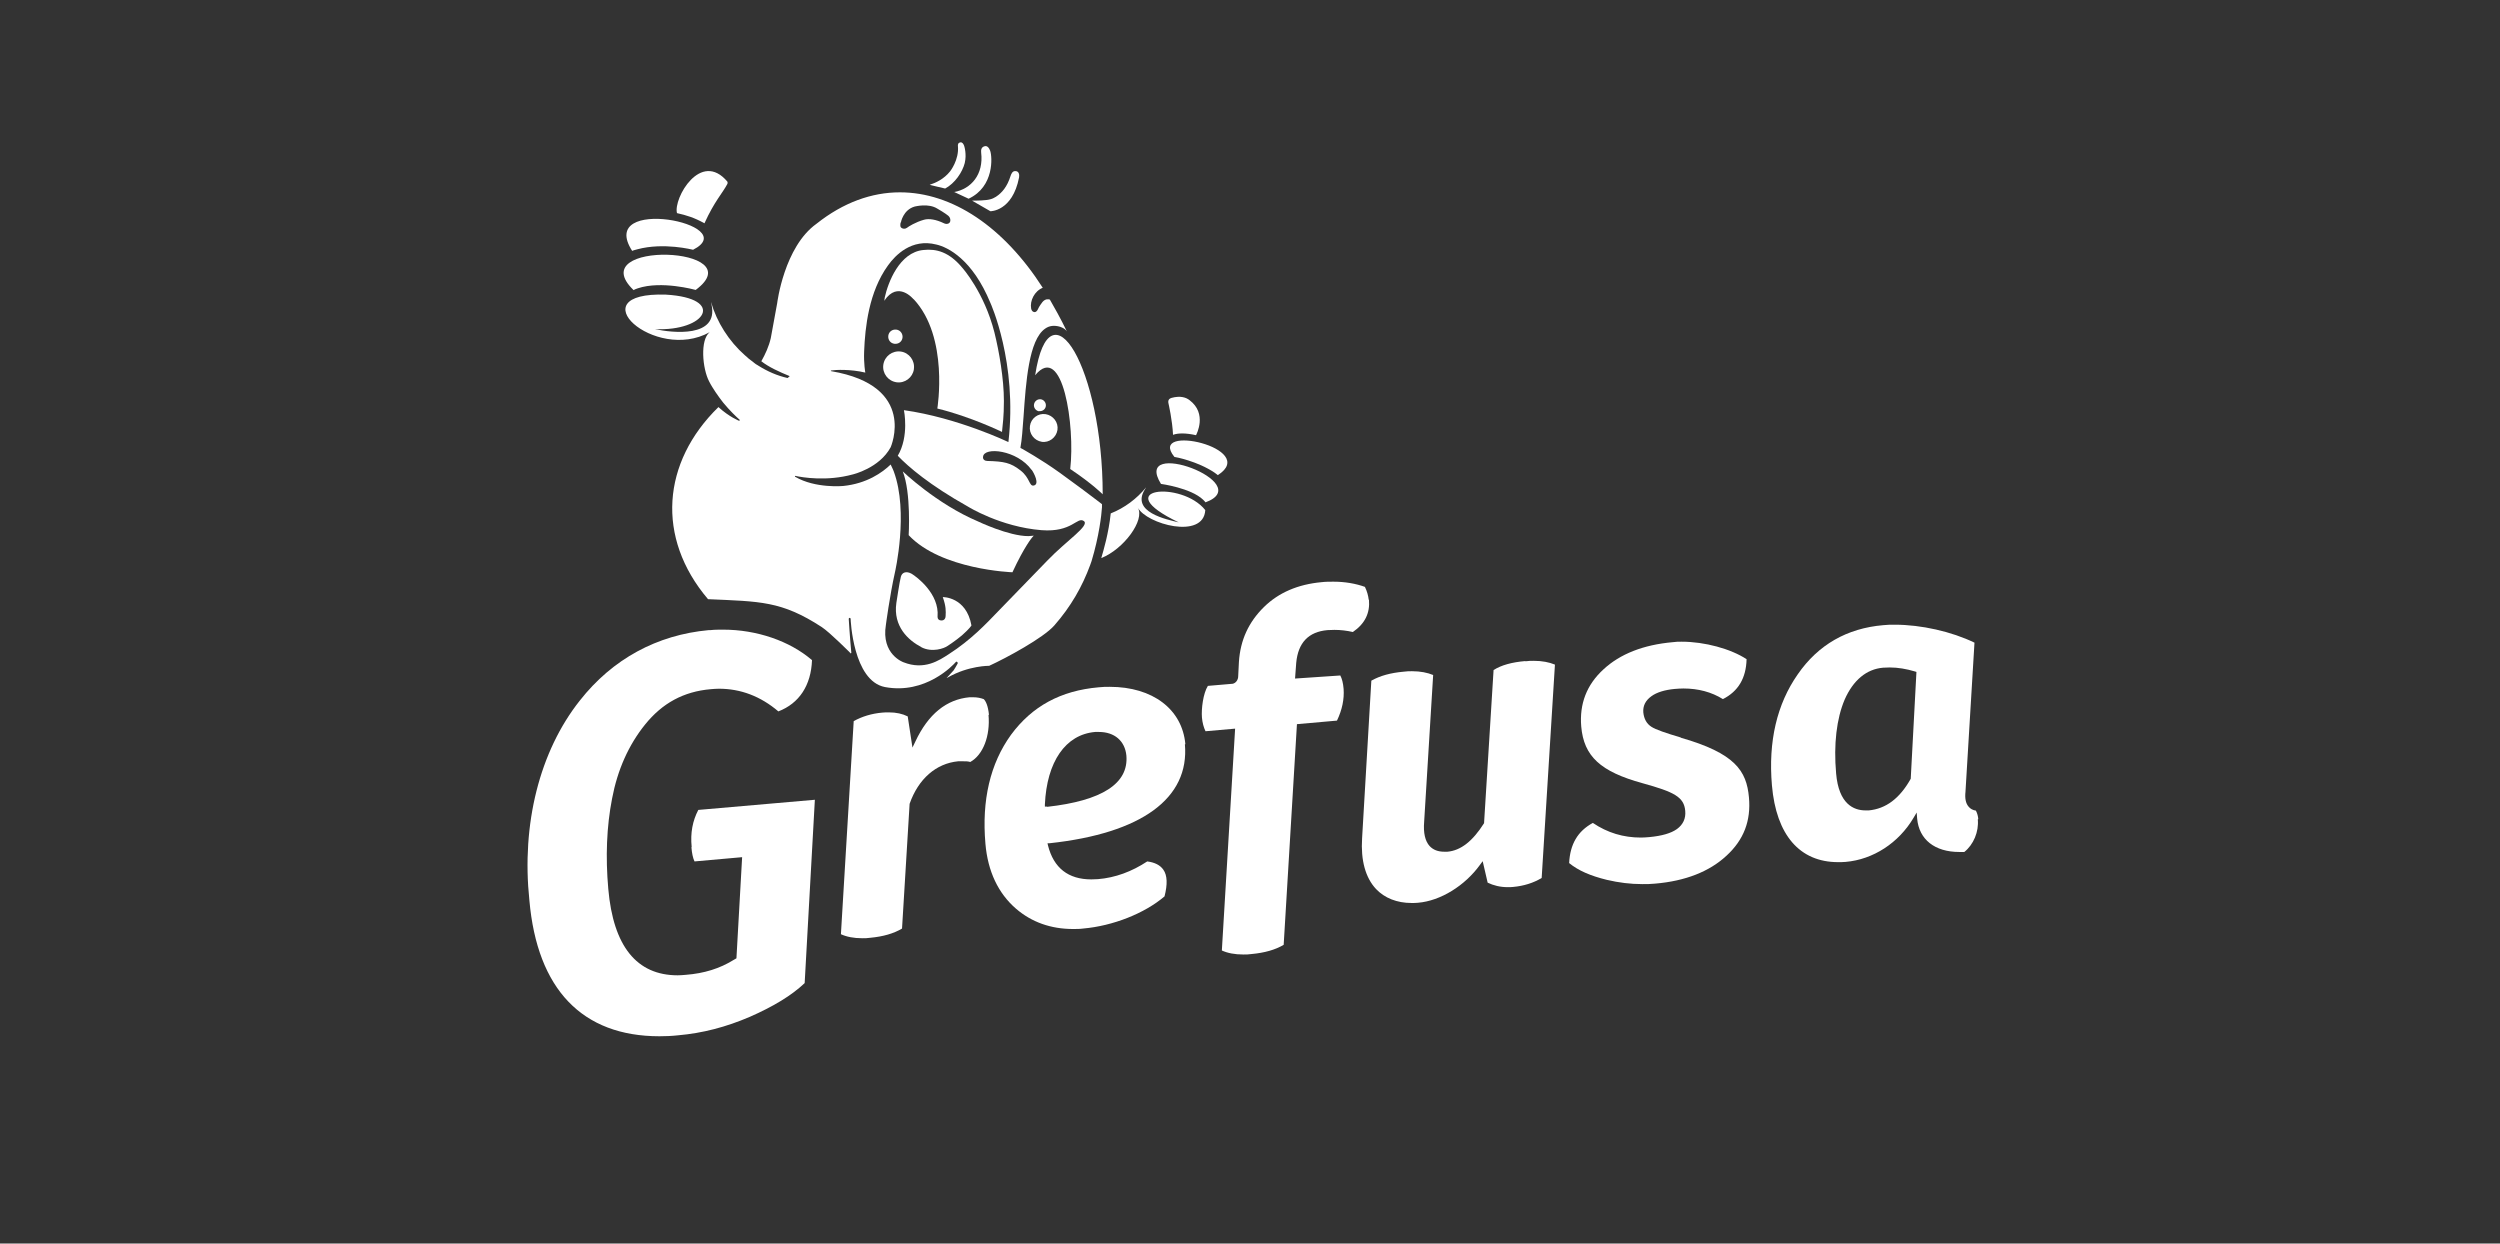 <svg width="193" height="96" viewBox="0 0 193 96" fill="none" xmlns="http://www.w3.org/2000/svg">
<rect x="0" y="0" width="193" height="96" fill="#333333" stroke="none"/>
<path d="M73.642 14.812C73.642 14.812 74.813 15.359 74.776 15.341C76.77 14.411 76.605 12.094 76.441 11.638C76.367 11.438 76.221 11.219 76.002 11.292C75.746 11.365 75.727 11.584 75.746 11.784C75.947 13.462 74.977 14.593 73.642 14.83V14.812Z" fill="white"/>
<path d="M52.263 16.453C52.994 16.617 53.598 16.8 54.384 17.238C55.152 15.541 55.774 14.921 56.158 14.192C56.177 14.137 56.177 14.082 56.158 14.027C54.092 11.565 51.97 15.322 52.263 16.453Z" fill="white"/>
<path d="M53.378 65.408C53.415 65.864 53.488 66.229 53.616 66.502L57.292 66.174L56.853 73.981L56.634 74.108C55.573 74.765 54.366 75.148 52.94 75.257C52.72 75.275 52.519 75.294 52.318 75.294C49.154 75.294 47.343 73.05 46.959 68.618C46.74 66.156 46.831 63.803 47.252 61.651C47.672 59.425 48.532 57.51 49.794 55.942C51.129 54.282 52.775 53.388 54.86 53.206C55.079 53.188 55.299 53.169 55.5 53.169C57.182 53.169 58.719 53.753 60.09 54.92C61.7 54.3 62.614 52.914 62.687 50.962C60.968 49.485 58.426 48.609 55.829 48.609C55.5 48.609 55.171 48.609 54.842 48.646H54.714C50.727 49.011 47.288 50.871 44.764 54.081C41.655 58.003 40.247 63.62 40.869 69.512C41.472 76.37 44.947 79.999 50.909 79.999C51.367 79.999 51.842 79.981 52.336 79.927C54.238 79.762 56.048 79.288 57.877 78.504C59.706 77.701 61.096 76.862 62.12 75.896L62.907 61.742L53.909 62.526C53.47 63.365 53.287 64.295 53.397 65.39L53.378 65.408Z" fill="white"/>
<path d="M74.484 12.549C74.63 11.947 74.465 11.272 74.392 11.163C74.319 11.017 74.209 10.944 74.063 11.017C73.917 11.072 73.953 11.29 73.953 11.29C74.045 12.348 73.35 13.224 73.35 13.224C72.874 13.826 72.234 14.118 71.777 14.264C71.704 14.264 72.966 14.555 72.966 14.555C73.716 14.154 74.301 13.297 74.484 12.567V12.549Z" fill="white"/>
<path d="M48.825 19.354C48.825 19.354 49.117 19.262 49.209 19.244C51.257 18.697 53.47 19.281 53.507 19.281C57.42 17.293 46.008 15.049 48.806 19.372H48.825V19.354Z" fill="white"/>
<path d="M48.898 22.401C49.008 22.346 49.117 22.291 49.245 22.255C51.056 21.653 53.635 22.364 53.708 22.383C58.243 19.008 44.911 18.516 48.898 22.383V22.401Z" fill="white"/>
<path d="M90.578 33.561C90.944 33.433 91.529 33.415 92.333 33.597C92.37 33.524 93.211 31.938 91.84 30.898C91.565 30.679 91.126 30.533 90.45 30.715C90.34 30.752 90.121 30.825 90.212 31.171C90.212 31.171 90.505 32.43 90.559 33.579L90.578 33.561Z" fill="white"/>
<path d="M89.627 37.358C89.627 37.358 91.931 37.668 92.882 38.58C92.937 38.617 93.047 38.762 93.065 38.781C97.088 37.303 87.359 33.692 89.627 37.358Z" fill="white"/>
<path d="M75.069 15.506C75.069 15.506 76.495 16.327 76.459 16.308C76.459 16.308 78.16 16.327 78.672 13.7C78.708 13.5 78.672 13.19 78.361 13.208C78.16 13.208 78.068 13.427 78.013 13.591C77.757 14.412 77.355 14.886 76.879 15.196C76.751 15.269 76.623 15.342 76.477 15.378C76.13 15.488 75.362 15.488 75.069 15.488V15.506Z" fill="white"/>
<path d="M90.669 35.276C90.706 35.276 92.425 35.586 93.778 36.498C93.778 36.498 93.998 36.662 94.016 36.68C97.271 34.601 88.566 32.649 90.651 35.257L90.669 35.276Z" fill="white"/>
<path d="M80.208 31.737C80.464 31.773 80.702 31.609 80.738 31.354C80.775 31.099 80.592 30.861 80.354 30.825C80.098 30.788 79.861 30.971 79.824 31.226C79.787 31.482 79.97 31.719 80.226 31.755L80.208 31.737Z" fill="white"/>
<path d="M80.409 34.107C80.994 34.199 81.543 33.779 81.635 33.196C81.726 32.612 81.305 32.065 80.72 31.973C80.135 31.882 79.586 32.302 79.513 32.885C79.422 33.469 79.842 34.016 80.427 34.107H80.409Z" fill="white"/>
<path d="M85.128 38.16C85.128 28.456 81.049 21.562 79.915 28.967C82.055 26.377 83.006 32.907 82.622 36.208C84.341 37.357 85.128 38.16 85.128 38.16Z" fill="white"/>
<path d="M65.723 50.396C65.614 49.284 65.522 47.788 65.522 47.77C65.522 47.733 65.559 47.697 65.595 47.697C65.632 47.697 65.668 47.733 65.668 47.77C65.668 47.825 65.851 52.567 68.32 53.041C71.448 53.625 73.569 51.363 73.789 51.108C73.807 51.071 73.862 51.071 73.898 51.108C73.935 51.126 73.935 51.181 73.935 51.217C73.88 51.327 73.642 51.728 73.624 51.746L73.075 52.348C73.112 52.33 73.148 52.312 73.185 52.293C74.776 51.381 76.367 51.4 76.367 51.4C77.684 50.798 80.555 49.247 81.397 48.281C82.677 46.822 83.555 45.271 84.158 43.63C84.195 43.52 84.231 43.429 84.268 43.319C84.853 41.386 85.036 39.745 85.073 39.161C85.073 39.106 85.073 39.07 85.073 39.015C85.073 38.96 85.073 38.924 85.073 38.924L84.743 38.668C84.177 38.231 83.006 37.355 81.817 36.498C80.318 35.422 78.946 34.674 78.891 34.638L78.781 34.583V34.528C78.891 33.963 78.946 33.124 79.019 32.139C79.202 29.512 79.421 26.247 80.683 25.372C81.013 25.135 81.397 25.098 81.836 25.226C82.092 25.317 82.183 25.39 82.275 25.481C82.311 25.518 82.348 25.554 82.366 25.591C81.872 24.569 81.397 23.73 81.049 23.128C80.939 23.092 80.702 23.055 80.482 23.311C80.482 23.311 80.208 23.657 80.117 23.894C80.08 23.967 80.007 24.095 79.86 24.095C79.732 24.077 79.641 24.004 79.604 23.822C79.495 23.22 79.86 22.472 80.501 22.216C77.483 17.511 73.514 14.848 69.472 14.848C67.296 14.848 65.101 15.632 63.035 17.273C60.529 19.061 59.999 23.402 59.999 23.402C59.743 24.77 59.505 26.101 59.505 26.101C59.359 26.74 59.084 27.342 58.774 27.889C59.359 28.345 60.163 28.71 60.968 29.038L60.804 29.184C59.999 29.002 59.249 28.673 58.554 28.235C58.554 28.235 58.517 28.217 58.499 28.199C58.408 28.144 58.298 28.09 58.225 28.017C58.152 27.944 58.06 27.889 57.969 27.816C57.841 27.725 57.731 27.634 57.621 27.524C57.585 27.488 57.548 27.469 57.512 27.433C56.268 26.338 55.335 24.861 54.896 23.329C54.896 23.329 54.896 23.402 54.933 23.53C55.482 26.101 51.897 25.7 50.562 25.408C54.512 25.591 56.067 23.019 51.403 22.745C44.527 22.526 50.544 28.017 54.787 25.645C54.037 26.229 54.22 28.454 54.75 29.457C54.896 29.749 55.079 30.023 55.244 30.278C55.445 30.57 55.628 30.826 55.829 31.081C56.341 31.701 56.835 32.175 57.128 32.431L57.054 32.485C57.054 32.485 56.305 32.193 55.463 31.427C51.111 35.677 50.617 41.496 54.659 46.256C58.682 46.438 60.328 46.384 63.437 48.408C64.077 48.828 65.687 50.451 65.687 50.451L65.723 50.396ZM79.641 36.261C79.824 36.516 80.281 37.392 79.806 37.483C79.44 37.556 79.531 36.899 78.781 36.316C78.013 35.714 77.501 35.622 76.221 35.586C76.038 35.586 75.855 35.477 75.892 35.258C75.965 34.473 78.525 34.729 79.641 36.279V36.261ZM69.546 17.182C69.546 17.182 69.71 16.197 70.625 15.942C70.661 15.942 71.667 15.668 72.362 16.106C72.38 16.106 73.039 16.507 73.203 16.653C73.313 16.745 73.368 16.872 73.368 17C73.368 17.073 73.35 17.146 73.295 17.201C73.167 17.328 72.984 17.292 72.874 17.237C72.271 16.945 71.722 16.854 71.338 16.963C70.68 17.146 70.131 17.492 70.021 17.584C69.948 17.638 69.875 17.657 69.802 17.657C69.71 17.657 69.619 17.62 69.564 17.565C69.472 17.492 69.509 17.273 69.527 17.182H69.546ZM61.371 36.79C61.371 36.79 61.371 36.735 61.389 36.735C61.956 36.863 63.84 37.173 65.833 36.626C65.833 36.626 67.881 36.151 68.759 34.528C68.759 34.528 70.862 29.786 64.169 28.655C64.132 28.655 64.132 28.619 64.169 28.6C64.516 28.546 65.65 28.491 66.802 28.764C66.802 28.764 66.674 28.09 66.711 27.141C66.784 25.244 67.077 22.526 68.558 20.484C69.107 19.718 70.369 18.386 72.289 18.879C73.167 19.079 75.069 20.009 76.459 23.384C76.459 23.384 78.562 27.98 77.849 34.127C77.849 34.127 73.935 32.248 69.783 31.665C69.783 31.665 70.204 33.671 69.308 35.185C70.131 36.042 71.758 37.446 74.721 39.106C74.721 39.106 77.227 40.675 80.409 40.93C82.768 41.112 83.152 39.872 83.665 40.219C84.177 40.565 82.329 41.733 80.848 43.283C79.824 44.341 77.867 46.347 77.044 47.205C76.166 48.117 74.977 49.393 73.24 50.506C72.508 50.98 71.356 51.764 69.747 51.126C69.747 51.126 68.009 50.524 68.393 48.226C68.393 48.226 68.686 46.001 69.088 44.195C69.088 44.195 70.167 39.544 68.997 36.389C68.997 36.389 68.906 36.151 68.759 35.86C68.119 36.48 66.912 37.337 65.083 37.519C65.083 37.519 62.943 37.72 61.389 36.808L61.371 36.79Z" fill="white"/>
<path d="M117.755 51.034C116.712 51.125 115.908 51.344 115.304 51.727L114.572 63.51V63.546C113.695 64.932 112.78 65.662 111.738 65.753C111.646 65.753 111.573 65.753 111.5 65.753C111.006 65.753 110.64 65.607 110.366 65.315C110.019 64.932 109.872 64.294 109.945 63.437L110.64 52.11C110.201 51.928 109.653 51.818 109.013 51.818C108.812 51.818 108.592 51.818 108.354 51.855C107.348 51.946 106.544 52.165 105.867 52.548L105.154 64.713C105.044 66.41 105.41 67.76 106.233 68.635C106.891 69.328 107.842 69.711 108.976 69.711C109.141 69.711 109.305 69.711 109.47 69.693C111.207 69.547 113.091 68.38 114.262 66.756L114.463 66.483L114.847 68.142C115.304 68.361 115.816 68.489 116.401 68.489C116.548 68.489 116.676 68.489 116.822 68.471C117.627 68.398 118.395 68.161 119.017 67.778L120.041 51.307C119.602 51.125 119.053 51.016 118.413 51.016C118.212 51.016 117.992 51.016 117.755 51.052V51.034Z" fill="white"/>
<path d="M105.666 46.311C105.629 45.982 105.538 45.654 105.373 45.307C104.66 45.052 103.837 44.906 102.941 44.906C102.648 44.906 102.337 44.906 102.026 44.943C100.216 45.107 98.716 45.745 97.582 46.858C96.393 48.025 95.753 49.411 95.644 51.108L95.589 52.202C95.589 52.494 95.406 52.731 95.168 52.786L93.248 52.95C92.882 53.533 92.736 54.719 92.79 55.394C92.827 55.795 92.918 56.142 93.065 56.452L95.351 56.251L94.327 73.378C94.766 73.579 95.314 73.688 95.991 73.688C96.192 73.688 96.393 73.688 96.613 73.652C97.619 73.561 98.46 73.323 99.1 72.94L100.124 55.905L103.215 55.631C103.617 54.792 103.782 53.971 103.727 53.187C103.691 52.731 103.599 52.384 103.471 52.147L99.978 52.384L100.069 51.162C100.216 49.612 101.02 48.773 102.483 48.645C102.666 48.645 102.831 48.627 103.014 48.627C103.489 48.627 103.965 48.682 104.44 48.791C105.373 48.153 105.775 47.332 105.684 46.292L105.666 46.311Z" fill="white"/>
<path d="M93.047 39.38C91.236 37.082 85.439 37.665 90.998 40.328C90.102 40.109 87.249 39.544 88.401 37.757C88.456 37.684 88.474 37.629 88.474 37.629C87.761 38.504 86.81 39.216 85.749 39.635C85.585 41.167 85.201 42.462 85.018 43.083C86.737 42.408 88.419 40.146 87.834 39.179C88.493 40.456 92.918 41.678 93.047 39.38Z" fill="white"/>
<path d="M152.723 63.238C152.704 63.001 152.649 62.8 152.54 62.581C152.302 62.545 152.101 62.435 151.973 62.271C151.753 62.016 151.68 61.633 151.735 61.122L152.43 49.613C150.656 48.755 148.315 48.227 146.285 48.227C145.974 48.227 145.681 48.227 145.389 48.263C142.591 48.5 140.359 49.777 138.787 52.057C137.177 54.355 136.501 57.237 136.793 60.629C137.122 64.46 138.933 66.557 141.896 66.557C142.097 66.557 142.28 66.557 142.481 66.539C144.602 66.357 146.578 65.08 147.73 63.128L147.968 62.727L148.004 63.201C148.15 64.806 149.358 65.773 151.26 65.773C151.388 65.773 151.516 65.773 151.644 65.773C152.357 65.207 152.778 64.204 152.686 63.256L152.723 63.238ZM147.51 60.082V60.119C146.651 61.651 145.59 62.435 144.273 62.563C144.182 62.563 144.109 62.563 144.017 62.563C143.103 62.563 141.951 62.07 141.749 59.717C141.548 57.456 141.786 55.468 142.408 54.008C143.066 52.513 144.09 51.656 145.371 51.546C145.535 51.546 145.7 51.528 145.883 51.528C146.523 51.528 147.163 51.637 147.84 51.838L147.949 51.874L147.51 60.1V60.082Z" fill="white"/>
<path d="M91.51 57.456C91.273 54.756 88.987 53.023 85.676 53.023C85.402 53.023 85.109 53.023 84.817 53.06C81.891 53.315 79.678 54.519 78.05 56.726C76.441 58.951 75.782 61.778 76.075 65.135C76.258 67.269 77.062 68.965 78.434 70.15C79.641 71.19 81.123 71.719 82.842 71.719C83.098 71.719 83.372 71.719 83.628 71.682C85.914 71.482 88.365 70.515 89.901 69.202C90.139 68.272 90.121 67.579 89.81 67.141C89.572 66.794 89.151 66.575 88.566 66.502C87.377 67.287 86.097 67.761 84.762 67.87C84.597 67.87 84.415 67.889 84.25 67.889C82.476 67.889 81.342 67.013 80.903 65.262L80.867 65.098H81.031C88.127 64.332 91.84 61.633 91.474 57.456H91.51ZM80.848 62.271H80.665V62.107C80.812 58.805 82.256 56.708 84.543 56.507C84.634 56.507 84.744 56.507 84.835 56.507C86.042 56.507 86.847 57.2 86.957 58.331C87.139 60.483 85.091 61.815 80.83 62.289L80.848 62.271Z" fill="white"/>
<path d="M129.789 56.944C128.618 56.598 127.814 56.324 127.484 56.105C127.119 55.868 126.917 55.503 126.863 54.993C126.826 54.5 127.027 54.081 127.484 53.752C127.905 53.442 128.527 53.26 129.277 53.187C129.514 53.169 129.734 53.151 129.953 53.151C131.106 53.151 132.13 53.424 133.008 53.971C134.196 53.369 134.8 52.348 134.836 50.889C133.611 50.086 131.599 49.539 129.825 49.539C129.588 49.539 129.368 49.539 129.149 49.575C126.863 49.776 125.07 50.487 123.79 51.673C122.492 52.859 121.925 54.336 122.071 56.087C122.272 58.385 123.552 59.571 126.808 60.465C129.24 61.139 130.008 61.522 130.1 62.599C130.155 63.182 129.935 63.656 129.46 64.003C129.002 64.331 128.289 64.532 127.338 64.623C127.119 64.641 126.899 64.66 126.68 64.66C125.326 64.66 124.101 64.295 122.967 63.529C121.797 64.167 121.211 65.17 121.138 66.629C121.851 67.213 122.784 67.614 124.046 67.924C124.979 68.143 125.875 68.253 126.789 68.253C127.119 68.253 127.448 68.253 127.777 68.216C130.118 68.016 131.965 67.286 133.282 66.064C134.617 64.842 135.184 63.365 135.019 61.559C134.836 59.498 133.94 58.148 129.734 56.944H129.789Z" fill="white"/>
<path d="M71.119 49.961C71.96 50.399 72.893 50.053 73.149 49.87C73.149 49.87 73.77 49.469 74.264 49.049C74.886 48.502 74.996 48.283 74.996 48.283C74.594 46.058 72.783 46.095 72.783 46.095C73.039 46.824 73.021 47.171 73.002 47.554C73.002 47.663 72.948 47.919 72.655 47.9C72.344 47.882 72.38 47.59 72.38 47.59C72.527 45.839 70.771 44.526 70.369 44.289C69.966 44.07 69.637 44.179 69.546 44.526C69.454 44.854 69.198 46.551 69.198 46.551C68.942 48.356 70.113 49.432 71.137 49.961H71.119Z" fill="white"/>
<path d="M70.533 23.094C73.276 26.031 72.362 31.539 72.362 31.539C74.922 32.159 77.355 33.345 77.355 33.345C77.41 32.706 77.501 32.232 77.501 30.955C77.501 29.241 77.135 27.143 76.77 25.666C75.983 22.565 74.301 20.686 74.301 20.686C73.276 19.446 72.289 19.191 71.283 19.3C69.436 19.483 68.558 21.799 68.302 22.966C68.302 23.021 68.265 23.222 68.265 23.222C69.326 21.617 70.533 23.112 70.533 23.112V23.094Z" fill="white"/>
<path d="M70.149 41.315C72.673 43.996 78.16 44.179 78.16 44.179C79.092 42.172 79.677 41.498 79.677 41.498L79.805 41.352C79.805 41.352 79.476 41.388 79.385 41.388C77.867 41.388 75.508 40.257 75.508 40.257C72.307 38.908 69.692 36.391 69.692 36.391C70.35 38.05 70.149 41.334 70.149 41.334V41.315Z" fill="white"/>
<path d="M76.349 55.196C76.276 54.448 76.093 54.12 75.947 53.974C75.709 53.883 75.435 53.828 75.124 53.828C75.032 53.828 74.941 53.828 74.85 53.828C73.057 53.992 71.649 55.141 70.661 57.257L70.442 57.713L70.076 55.306C69.674 55.105 69.198 54.995 68.613 54.995C68.448 54.995 68.284 54.995 68.101 55.014C67.296 55.087 66.565 55.306 65.906 55.67L64.919 72.122C65.358 72.323 65.906 72.432 66.565 72.432C66.766 72.432 66.967 72.432 67.186 72.396C68.174 72.305 68.997 72.068 69.637 71.685L70.222 62.054C70.899 60.121 72.271 58.935 73.972 58.771C74.1 58.771 74.209 58.771 74.337 58.771C74.557 58.771 74.74 58.771 74.904 58.826C75.892 58.279 76.459 56.819 76.313 55.178L76.349 55.196Z" fill="white"/>
<path d="M70.552 28.49C70.643 27.834 70.186 27.232 69.546 27.14C68.887 27.049 68.284 27.505 68.192 28.162C68.101 28.819 68.558 29.42 69.216 29.512C69.857 29.603 70.46 29.147 70.552 28.509V28.49Z" fill="white"/>
<path d="M68.576 25.92C68.54 26.23 68.741 26.504 69.052 26.54C69.363 26.576 69.637 26.376 69.674 26.066C69.71 25.774 69.509 25.482 69.198 25.446C68.887 25.409 68.613 25.61 68.576 25.92Z" fill="white"/>
</svg>
